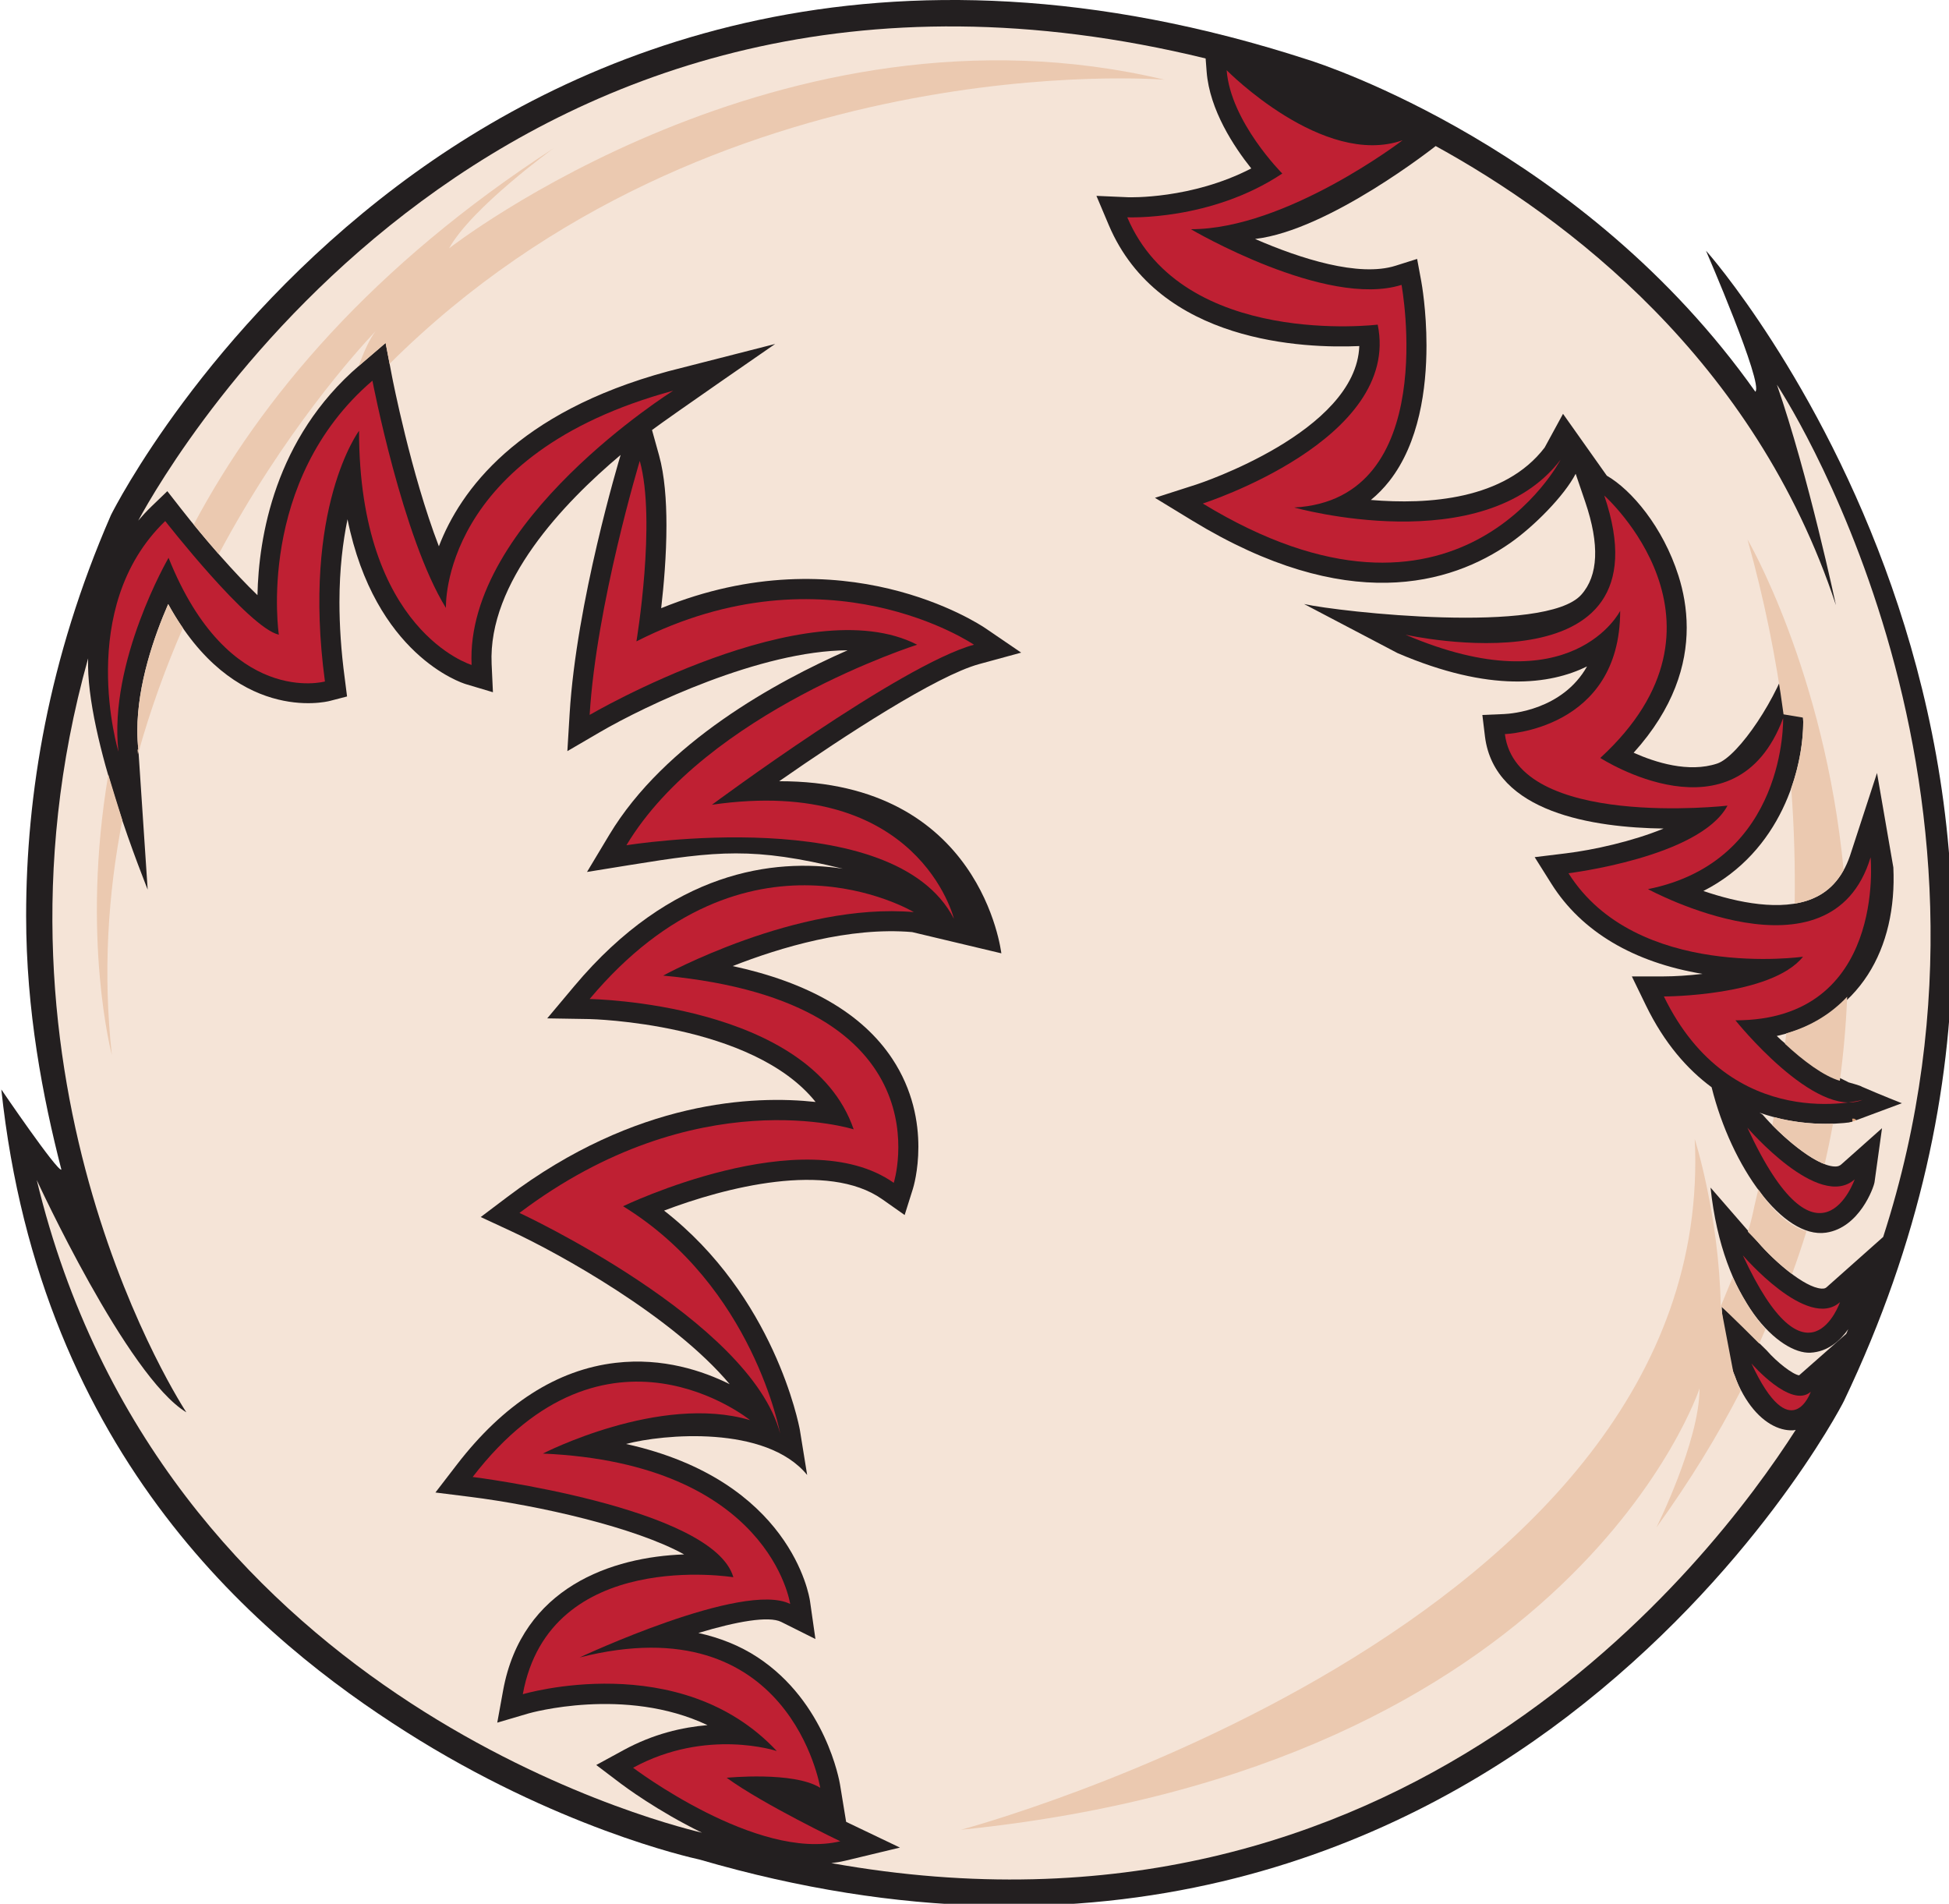 <?xml version="1.0" encoding="UTF-8" standalone="no"?>
<!-- Created with Inkscape (http://www.inkscape.org/) -->

<svg
   xmlns:dc="http://purl.org/dc/elements/1.1/"
   xmlns:cc="http://creativecommons.org/ns#"
   xmlns:rdf="http://www.w3.org/1999/02/22-rdf-syntax-ns#"
   xmlns:svg="http://www.w3.org/2000/svg"
   xmlns="http://www.w3.org/2000/svg"
   xmlns:sodipodi="http://sodipodi.sourceforge.net/DTD/sodipodi-0.dtd"
   xmlns:inkscape="http://www.inkscape.org/namespaces/inkscape"
   id="svg2"
   version="1.1"
   inkscape:version="0.48.4 r9939"
   width="364.908"
   height="356.406"
   viewBox = "0 0 364 356"
   xml:space="preserve"
   sodipodi:docname="Baseball (11).pdf"><defs
     id="defs6"><clipPath
       clipPathUnits="userSpaceOnUse"
       id="clipPath16"><path
         d="M 0,792 612,792 612,0 0,0 0,792 z"
         id="path18"
         inkscape:connector-curvature="0" /></clipPath></defs><sodipodi:namedview
     pagecolor="#ffffff"
     bordercolor="#666666"
     borderopacity="1"
     objecttolerance="10"
     gridtolerance="10"
     guidetolerance="10"
     inkscape:pageopacity="0"
     inkscape:pageshadow="2"
     inkscape:window-width="640"
     inkscape:window-height="480"
     id="namedview4"
     showgrid="false"
     fit-margin-top="0"
     fit-margin-left="0"
     fit-margin-right="0"
     fit-margin-bottom="0"
     inkscape:zoom="0.23838384"
     inkscape:cx="198.0275"
     inkscape:cy="182.30409"
     inkscape:window-x="0"
     inkscape:window-y="0"
     inkscape:window-maximized="0"
     inkscape:current-layer="g10" /><g
     id="g10"
     inkscape:groupmode="layer"
     inkscape:label="Baseball (11)"
     transform="matrix(1.25,0,0,-1.25,-184.472,669.102)"><g
       id="g12"><g
         id="g14"
         clip-path="url(#clipPath16)"><path
           d="m 354.887,516.906 c -0.045,-0.016 -0.092,-0.022 -0.137,-0.037 0.047,-0.036 0.098,-0.073 0.141,-0.107 l -0.004,0.144 z"
           style="fill:#d99f77;fill-opacity:1;fill-rule:nonzero;stroke:none"
           id="path20"
           inkscape:connector-curvature="0" /><path
           d="m 354.75,516.869 c -2.428,1.815 -12.797,5.634 -12.797,5.634 -2.203,0.717 -4.377,1.37 -6.535,1.993 3.889,-3.616 12.113,-10.037 19.332,-7.627"
           style="fill:#d99f77;fill-opacity:1;fill-rule:nonzero;stroke:none"
           id="path22"
           inkscape:connector-curvature="0" /><path
           d="m 206.87,507.512 c -28.834,-21.738 -42.281,-48.071 -42.839,-49.181 l -0.049,-0.099 -0.044,-0.101 c -9.321,-21.403 -12.648,-41.733 -12.648,-59.85 0,-14.209 2.47,-27.041 5.276,-37.978 -0.663,-0.231 -8.988,12.002 -8.988,12.002 5.89,-55.367 39.266,-82.578 60.512,-96.073 22.483,-14.281 42.367,-18.789 43.969,-19.136 60.847,-17.727 104.166,1.842 129.796,21.394 27.711,21.137 40.889,46.139 41.401,47.211 45.924,96.081 -20.026,171.522 -20.635,172.064 0,0 8.65,-19.964 7.381,-21.082 -25.676,36.311 -64.803,49.001 -66.861,49.64 -64.266,20.903 -109.581,1.309 -136.271,-18.811"
           style="fill:#231f20;fill-opacity:1;fill-rule:nonzero;stroke:none"
           id="path24"
           inkscape:connector-curvature="0" /><path
           d="m 165.099,422.835 c 0,0 -6.5,21.5 7,34.5 0,0 12.5,-16 17,-17 0,0 -3.5,23 14,38 0,0 4.5,-23.5 11,-34 0,0 -1,23 34,32.5 0,0 -31.162,-19.524 -30.162,-41.024 0,0 -16.838,5.024 -16.838,35.024 0,0 -8.603,-11.5 -5.103,-37.5 0,0 -14.397,-4 -23.397,18.5 0,0 -9,-15.5 -7.5,-29"
           style="fill:#bf2033;fill-opacity:1;fill-rule:nonzero;stroke:none"
           id="path26"
           inkscape:connector-curvature="0" /><path
           d="m 243.099,466.335 c 0,0 -6.5,-21.5 -7.5,-38 0,0 32.5,19 49,10.5 0,0 -31.5,-10 -43.5,-30 0,0 40,6.5 49,-11 0,0 -5.203,21.559 -36.203,17.059 0,0 28.203,20.941 39.203,23.941 0,0 -22,15 -50.5,0.5 0,0 3,18 0.5,27"
           style="fill:#bf2033;fill-opacity:1;fill-rule:nonzero;stroke:none"
           id="path28"
           inkscape:connector-curvature="0" /><path
           d="m 284.099,398.835 c 0,0 -25,15 -48.5,-12.999 0,0 33,-0.5 39.5,-19.5 0,0 -23.5,7.5 -50,-12.5 0,0 34.5,-16 39,-33 0,0 -4,22 -23.5,34 0,0 27,13 40.5,3.5 0,0 8.5,27 -34.5,31 0,0 20,10.999 37.5,9.499"
           style="fill:#bf2033;fill-opacity:1;fill-rule:nonzero;stroke:none"
           id="path30"
           inkscape:connector-curvature="0" /><path
           d="m 259.599,322.836 c 0,0 -21.5,17.5 -41.5,-8.5 0,0 36,-4.5 39,-15 0,0 -27.5,4.5 -31.5,-17.5 0,0 23.5,7 38,-8.5 0,0 -10.5,3.5 -21.5,-2.5 0,0 18.5,-14 31,-11 0,0 -11.5,5.5 -17,9.5 0,0 10,1 14,-1.5 0,0 -4.5,27.5 -36,19.5 0,0 24.5,11.5 31.5,8 0,0 -3,21 -37,22.5 0,0 17.5,9 31,5"
           style="fill:#bf2033;fill-opacity:1;fill-rule:nonzero;stroke:none"
           id="path32"
           inkscape:connector-curvature="0" /><path
           d="m 330.902,524.779 c 0,0 14.43,-14.643 26.325,-10.48 0,0 -17.405,-13.308 -31.678,-13.308 0,0 20.219,-11.893 31.519,-8.325 0,0 5.948,-32.114 -16.056,-33.304 0,0 28.281,-7.97 39.843,7.137 0,0 -15.46,-29.735 -53.521,-6.542 0,0 29.732,9.515 26.166,26.761 0,0 -29.141,-3.568 -37.467,16.057 0,0 12.488,-0.589 23.194,6.547 0,0 -7.731,7.726 -8.325,15.457"
           style="fill:#bf2033;fill-opacity:1;fill-rule:nonzero;stroke:none"
           id="path34"
           inkscape:connector-curvature="0" /><path
           d="m 357.662,440.332 c 0,0 39.846,-8.92 29.736,20.814 0,0 21.409,-19.03 -0.595,-39.25 0,0 20.218,-13.083 27.355,5.947 0,0 0.596,-21.408 -20.219,-25.572 0,0 27.358,-14.867 33.303,4.758 0,0 2.379,-24.383 -20.219,-24.383 0,0 11.895,-14.867 19.03,-11.894 0,0 -19.625,-5.352 -29.735,15.463 0,0 16.057,0 20.815,5.947 0,0 -24.977,-3.568 -35.088,12.488 0,0 19.625,2.379 23.789,10.11 0,0 -31.521,-3.568 -33.305,10.705 0,0 17.248,0.595 17.248,18.435 0,0 -7.136,-14.273 -32.115,-3.568"
           style="fill:#bf2033;fill-opacity:1;fill-rule:nonzero;stroke:none"
           id="path36"
           inkscape:connector-curvature="0" /><path
           d="m 408.807,366.59 c 0,0 10.705,-12.488 16.056,-7.732 0,0 -5.351,-15.462 -16.056,7.732"
           style="fill:#bf2033;fill-opacity:1;fill-rule:nonzero;stroke:none"
           id="path38"
           inkscape:connector-curvature="0" /><path
           d="m 408.135,347.484 c 0,0 9.689,-11.302 14.533,-6.998 0,0 -4.844,-13.994 -14.533,6.998"
           style="fill:#bf2033;fill-opacity:1;fill-rule:nonzero;stroke:none"
           id="path40"
           inkscape:connector-curvature="0" /><path
           d="m 409.414,331.32 c 0,0 5.922,-6.849 8.883,-4.24 0,0 -2.961,-8.482 -8.883,4.24"
           style="fill:#bf2033;fill-opacity:1;fill-rule:nonzero;stroke:none"
           id="path42"
           inkscape:connector-curvature="0" /><path
           d="m 424.557,367.434 c 0.023,0.002 0.109,0.009 0.109,0.009 0,0.002 -0.078,-0.005 -0.109,-0.009 z"
           style="fill:none;stroke:#d99f77;stroke-width:1;stroke-linecap:butt;stroke-linejoin:miter;stroke-miterlimit:4;stroke-opacity:1;stroke-dasharray:none"
           id="path44"
           inkscape:connector-curvature="0" /><path
           d="m 240.289,268.443 -3.703,2.803 4.077,2.223 c 4.46,2.433 8.806,3.426 12.57,3.74 -12.34,5.848 -26.606,1.803 -26.782,1.75 l -4.674,-1.377 0.87,4.791 c 2.82,15.506 16.33,20.002 27.085,20.377 -7.282,4.033 -21.713,7.32 -32.005,8.609 l -5.202,0.651 3.196,4.154 c 6.995,9.094 14.994,14.225 23.775,15.246 7.069,0.824 13.1,-1.224 17.054,-3.195 -8.482,10.111 -25.419,19.512 -32.714,22.898 l -4.534,2.106 3.99,3.011 c 19.252,14.53 36.918,15.202 46.111,14.204 -9.462,11.823 -33.577,12.398 -33.851,12.402 l -6.3,0.103 4.049,4.825 c 14.546,17.332 29.896,19.106 40.184,17.564 -13.365,3.244 -18.678,2.686 -31.906,0.546 l -6.374,-1.031 3.322,5.536 c 8.311,13.853 25.05,22.96 35.664,27.622 -12.983,-0.056 -30.218,-8.251 -37.079,-12.256 l -4.847,-2.83 0.339,5.602 c 1.01,16.659 7.354,37.795 7.624,38.687 l 0.006,0.023 C 231.636,460 220.367,448.135 220.934,435.95 l 0.196,-4.223 -4.051,1.209 c -0.652,0.194 -13.598,4.395 -17.707,24.666 -0.688,-3.374 -1.205,-7.433 -1.205,-12.406 0,-3.427 0.234,-7.243 0.802,-11.46 l 0.336,-2.642 -2.576,-0.668 c -0.634,-0.164 -14.36,-3.45 -24.185,14.484 -2.077,-4.767 -4.614,-11.996 -4.614,-18.921 0,-0.949 0.048,-1.892 0.151,-2.822 l 1.394,-20.974 c -0.15,0.496 -9.318,22.674 -8.91,34.601 -17.847,-63.72 14.697,-112.788 14.697,-112.788 -8.836,5.301 -22.383,34.752 -22.383,34.752 18.458,-76.627 92.142,-95.891 99.527,-97.639 -6.664,3.24 -11.712,7.018 -12.117,7.324"
           style="fill:#f5e4d7;fill-opacity:1;fill-rule:nonzero;stroke:none"
           id="path46"
           inkscape:connector-curvature="0" /><path
           d="m 419.893,342.514 c 0.462,-0.032 0.64,0.09 0.781,0.215 l 8.453,7.513 c 22.561,69.788 -15.902,127.496 -15.902,127.496 4.711,-13.547 8.834,-32.985 8.834,-32.985 -12.149,36.813 -40.403,57.981 -59.885,68.681 0,0 -15.938,-12.622 -27.02,-13.899 6.797,-2.963 15.537,-5.737 21.01,-4.009 l 3.236,1.022 0.618,-3.338 c 0.066,-0.356 0.783,-4.365 0.783,-9.621 0,-6.361 -1.051,-14.548 -5.574,-20.294 -0.832,-1.056 -1.75,-1.988 -2.745,-2.806 8.532,-0.721 20.014,0.022 25.993,7.833 l 2.754,5.053 6.552,-9.253 c 3.686,-2.122 8.399,-7.662 10.721,-14.969 0.719,-2.262 1.232,-4.887 1.232,-7.768 0,-5.546 -1.916,-12.04 -7.939,-18.71 3.228,-1.442 8.215,-3.04 12.5,-1.616 3.164,1.05 9.217,10.022 11.045,16.68 l 1.525,-6.981 c 0.004,-0.2 0.301,-3.235 0.301,-3.444 0,-7.088 -3.303,-19.392 -14.937,-25.32 5.14,-1.758 11.634,-3.075 16.263,-1.171 2.871,1.181 4.795,3.496 5.879,7.076 l 3.834,11.747 2.443,-14.127 c 0.571,-12.037 -4.964,-22.431 -17.441,-25.215 3.563,-3.529 10.703,-6.91 10.703,-6.91 l 0.002,-0.018 c 0.008,-10e-4 0.02,-0.005 0.027,-0.005 0,0 1.969,-0.546 1.975,-0.648 2.854,-1.241 6.006,-2.481 6.006,-2.481 -0.066,-0.006 -7.514,-2.821 -7.641,-2.832 l 0,-0.014 c -2.429,-0.321 -7.769,-0.642 -13.648,1.431 l 0.453,-0.283 c 2.668,-3.104 7.748,-7.563 10.693,-7.761 0.602,-0.04 0.881,0.129 1.094,0.318 l 6.084,5.409 -1.119,-8.065 c -0.109,-0.787 -2.258,-6.824 -7.25,-7.564 -6.428,-0.953 -14.164,9.818 -17.125,21.752 -3.613,2.666 -7.072,6.57 -9.842,12.271 l -2.09,4.305 4.787,0.006 c 1.649,0.002 3.678,0.131 5.782,0.377 -10.291,1.713 -18.088,6.309 -22.592,13.46 l -2.518,4.003 4.696,0.573 c 4.121,0.504 9.959,1.797 14.593,3.705 -10.433,0.138 -25.298,2.357 -26.724,13.76 l -0.391,3.231 3.252,0.138 c 1.111,0.048 8.746,0.623 12.408,7.124 -5.525,-2.715 -14.492,-3.947 -28.342,1.989 l -13.99,7.345 c 5.313,-1.182 36.102,-4.599 41.465,1.385 2.561,2.854 2.764,7.523 0.604,13.876 l -1.438,4.224 c -1.725,-3.332 -6.271,-7.899 -9.779,-10.349 -8.946,-6.25 -24.459,-10.744 -47.571,3.339 l -5.595,3.413 6.242,2.006 c 0.254,0.082 23.865,7.847 24.332,20.696 -8.15,-0.364 -29.969,0.394 -37.479,18.094 l -1.849,4.375 4.748,-0.207 c 0.103,-0.004 9.467,-0.328 18.414,4.311 -2.57,3.223 -6.232,8.735 -6.674,14.466 l -0.152,1.985 C 222.62,552.202 173.197,466.897 168.063,457.401 c 0.609,0.714 1.25,1.417 1.955,2.096 l 2.397,2.307 2.048,-2.621 c 3.686,-4.718 8.159,-9.797 11.437,-12.933 0.177,8.579 2.537,23.469 15.247,34.363 l 3.925,3.365 0.973,-5.078 c 0.035,-0.182 2.812,-14.464 6.997,-25.345 3.198,8.328 11.679,20.044 34.271,26.175 l 16.042,4.099 c -0.074,-0.047 -15.635,-10.788 -18.425,-12.877 l 1.06,-3.814 c 0.814,-2.931 1.098,-6.664 1.098,-10.45 0,-4.48 -0.397,-9 -0.788,-12.39 27.232,11.108 47.586,-2.368 48.49,-2.984 l 5.371,-3.662 -6.273,-1.711 c -6.376,-1.739 -20.126,-10.693 -29.932,-17.528 30.28,0.059 33.189,-25.53 33.241,-25.745 l -13.354,3.178 c -9.384,0.805 -19.694,-2.283 -26.836,-5.084 11.313,-2.448 19.345,-7.058 23.844,-13.828 3.138,-4.723 3.93,-9.551 3.93,-13.223 0,-3.589 -0.756,-6.073 -0.821,-6.276 l -1.232,-3.914 -3.355,2.361 c -8.141,5.728 -23.525,1.77 -32.639,-1.7 16.47,-12.832 20.157,-31.934 20.316,-32.809 l 1.091,-6.74 c -6.165,7.535 -21.646,6.094 -27.093,4.637 24.612,-5.457 27.402,-22.674 27.521,-23.51 l 0.809,-5.668 -5.121,2.56 c -1.842,0.922 -6.653,0.08 -12.391,-1.656 3.201,-0.713 6.168,-1.875 8.82,-3.611 10.247,-6.713 12.292,-18.565 12.374,-19.065 0,0 0.682,-4.17 0.912,-5.574 0.247,-0.121 0.409,-0.199 0.422,-0.205 l 7.629,-3.648 -8.224,-1.975 c -0.669,-0.16 -1.352,-0.268 -2.043,-0.348 85.322,-15.269 131.568,44.95 144.285,64.807 -0.133,-0.018 -0.258,-0.055 -0.396,-0.061 -4.278,-0.212 -10.069,5.196 -10.676,18.551 l 6.713,-6.582 c 1.597,-1.838 3.92,-3.607 4.865,-3.748 0.33,0.289 4.781,4.213 7.053,6.213 0.101,0.23 0.197,0.461 0.298,0.691 -1.169,-1.66 -3.011,-3.388 -5.677,-3.517 -4.451,-0.213 -13.1,7.398 -14.922,24.699 l 7.113,-8.185 c 2.383,-2.772 6.901,-6.752 9.481,-6.924"
           style="fill:#f5e4d7;fill-opacity:1;fill-rule:nonzero;stroke:none"
           id="path48"
           inkscape:connector-curvature="0" /><path
           d="m 214.568,498.132 c 3.409,6.136 15.681,14.999 15.681,14.999 -27.165,-17.615 -43.822,-37.409 -53.887,-56.32 1.225,-1.502 2.49,-2.998 3.743,-4.424 9.68,18.157 20.527,30.238 23.466,33.353 -0.916,-1.201 -1.801,-3.203 -2.551,-5.24 0.043,0.038 0.084,0.076 0.127,0.113 l 3.925,3.365 0.598,-3.119 c 48.255,48.084 115.937,42.498 115.937,42.498 -57.269,13.636 -107.039,-25.225 -107.039,-25.225"
           style="fill:#ebc9b0;fill-opacity:1;fill-rule:nonzero;stroke:none"
           id="path50"
           inkscape:connector-curvature="0" /><path
           d="m 165.685,412.584 c -0.748,2.375 -1.53,4.93 -2.102,6.816 -4.132,-24.429 0.534,-41.942 0.534,-41.942 -1.362,12.396 -0.565,24.185 1.568,35.126"
           style="fill:#ebc9b0;fill-opacity:1;fill-rule:nonzero;stroke:none"
           id="path52"
           inkscape:connector-curvature="0" /><path
           d="m 167.957,423.141 c 0.021,-0.237 0.043,-0.464 0.065,-0.676 1.861,6.698 4.168,13.016 6.725,18.87 -0.75,1.089 -1.488,2.27 -2.203,3.575 -2.077,-4.767 -4.614,-11.996 -4.614,-18.921 0,-0.949 0.048,-1.892 0.151,-2.822 l -0.124,-0.026 z"
           style="fill:#ebc9b0;fill-opacity:1;fill-rule:nonzero;stroke:none"
           id="path54"
           inkscape:connector-curvature="0" /><path
           d="m 410.443,357.352 c -0.929,-3.77 -0.738,-3.711 -1.562,-6.329 l 1.531,-1.585 c 1.285,-1.497 3.193,-3.34 5.082,-4.75 0.783,2.148 1.5,4.281 2.158,6.398 -2.767,0.807 -5.172,3.275 -7.209,6.266"
           style="fill:#ebc9b0;fill-opacity:1;fill-rule:nonzero;stroke:none"
           id="path56"
           inkscape:connector-curvature="0" /><path
           d="m 414.625,380.694 c -0.061,-0.526 -0.123,-1.051 -0.186,-1.57 2.78,-2.584 5.821,-4.837 8.202,-5.522 0.578,4.304 0.933,8.502 1.099,12.578 -2.318,-2.465 -5.326,-4.387 -9.115,-5.486"
           style="fill:#ebc9b0;fill-opacity:1;fill-rule:nonzero;stroke:none"
           id="path58"
           inkscape:connector-curvature="0" /><path
           d="m 412.76,368.168 c -0.072,-0.402 -0.149,-0.802 -0.223,-1.197 2.309,-2.358 5.424,-4.926 7.834,-5.84 0.469,2.035 0.885,4.053 1.25,6.051 -2.316,-0.082 -5.437,0.074 -8.861,0.986"
           style="fill:#ebc9b0;fill-opacity:1;fill-rule:nonzero;stroke:none"
           id="path60"
           inkscape:connector-curvature="0" /><path
           d="m 417.158,427.927 c 0.004,-0.2 0.008,-0.404 0.008,-0.613 0,-2.751 -0.508,-6.288 -1.797,-9.932 0.451,-6.004 0.598,-11.777 0.516,-17.276 0.916,0.151 1.791,0.381 2.607,0.717 2.043,0.84 3.596,2.266 4.719,4.301 -2.877,29.799 -14.385,49.455 -14.385,49.455 2.533,-9.016 4.274,-17.771 5.395,-26.162 l 2.937,-0.49 z"
           style="fill:#ebc9b0;fill-opacity:1;fill-rule:nonzero;stroke:none"
           id="path62"
           inkscape:connector-curvature="0" /><path
           d="m 407.828,327.254 c -0.473,0.853 -0.758,1.996 -1.133,2.801 l -1.867,9.812 c -0.269,13.729 -3.894,25.018 -3.894,25.018 3.587,-73.19 -109.785,-103.328 -109.785,-103.328 91.847,9.328 110.503,66.015 110.503,66.015 0,-7.894 -6.459,-20.808 -6.459,-20.808 5.03,6.988 9.106,13.646 12.635,20.49"
           style="fill:#ebc9b0;fill-opacity:1;fill-rule:nonzero;stroke:none"
           id="path64"
           inkscape:connector-curvature="0" /><path
           d="m 406.611,344.217 c 0,0 2.27,-4.92 4.918,-7.756 l -0.945,-2.174 c 0,0 -4.984,5.014 -5.756,5.58 l 1.783,4.35 z"
           style="fill:#ebc9b0;fill-opacity:1;fill-rule:nonzero;stroke:none"
           id="path66"
           inkscape:connector-curvature="0" /></g></g></g></svg>